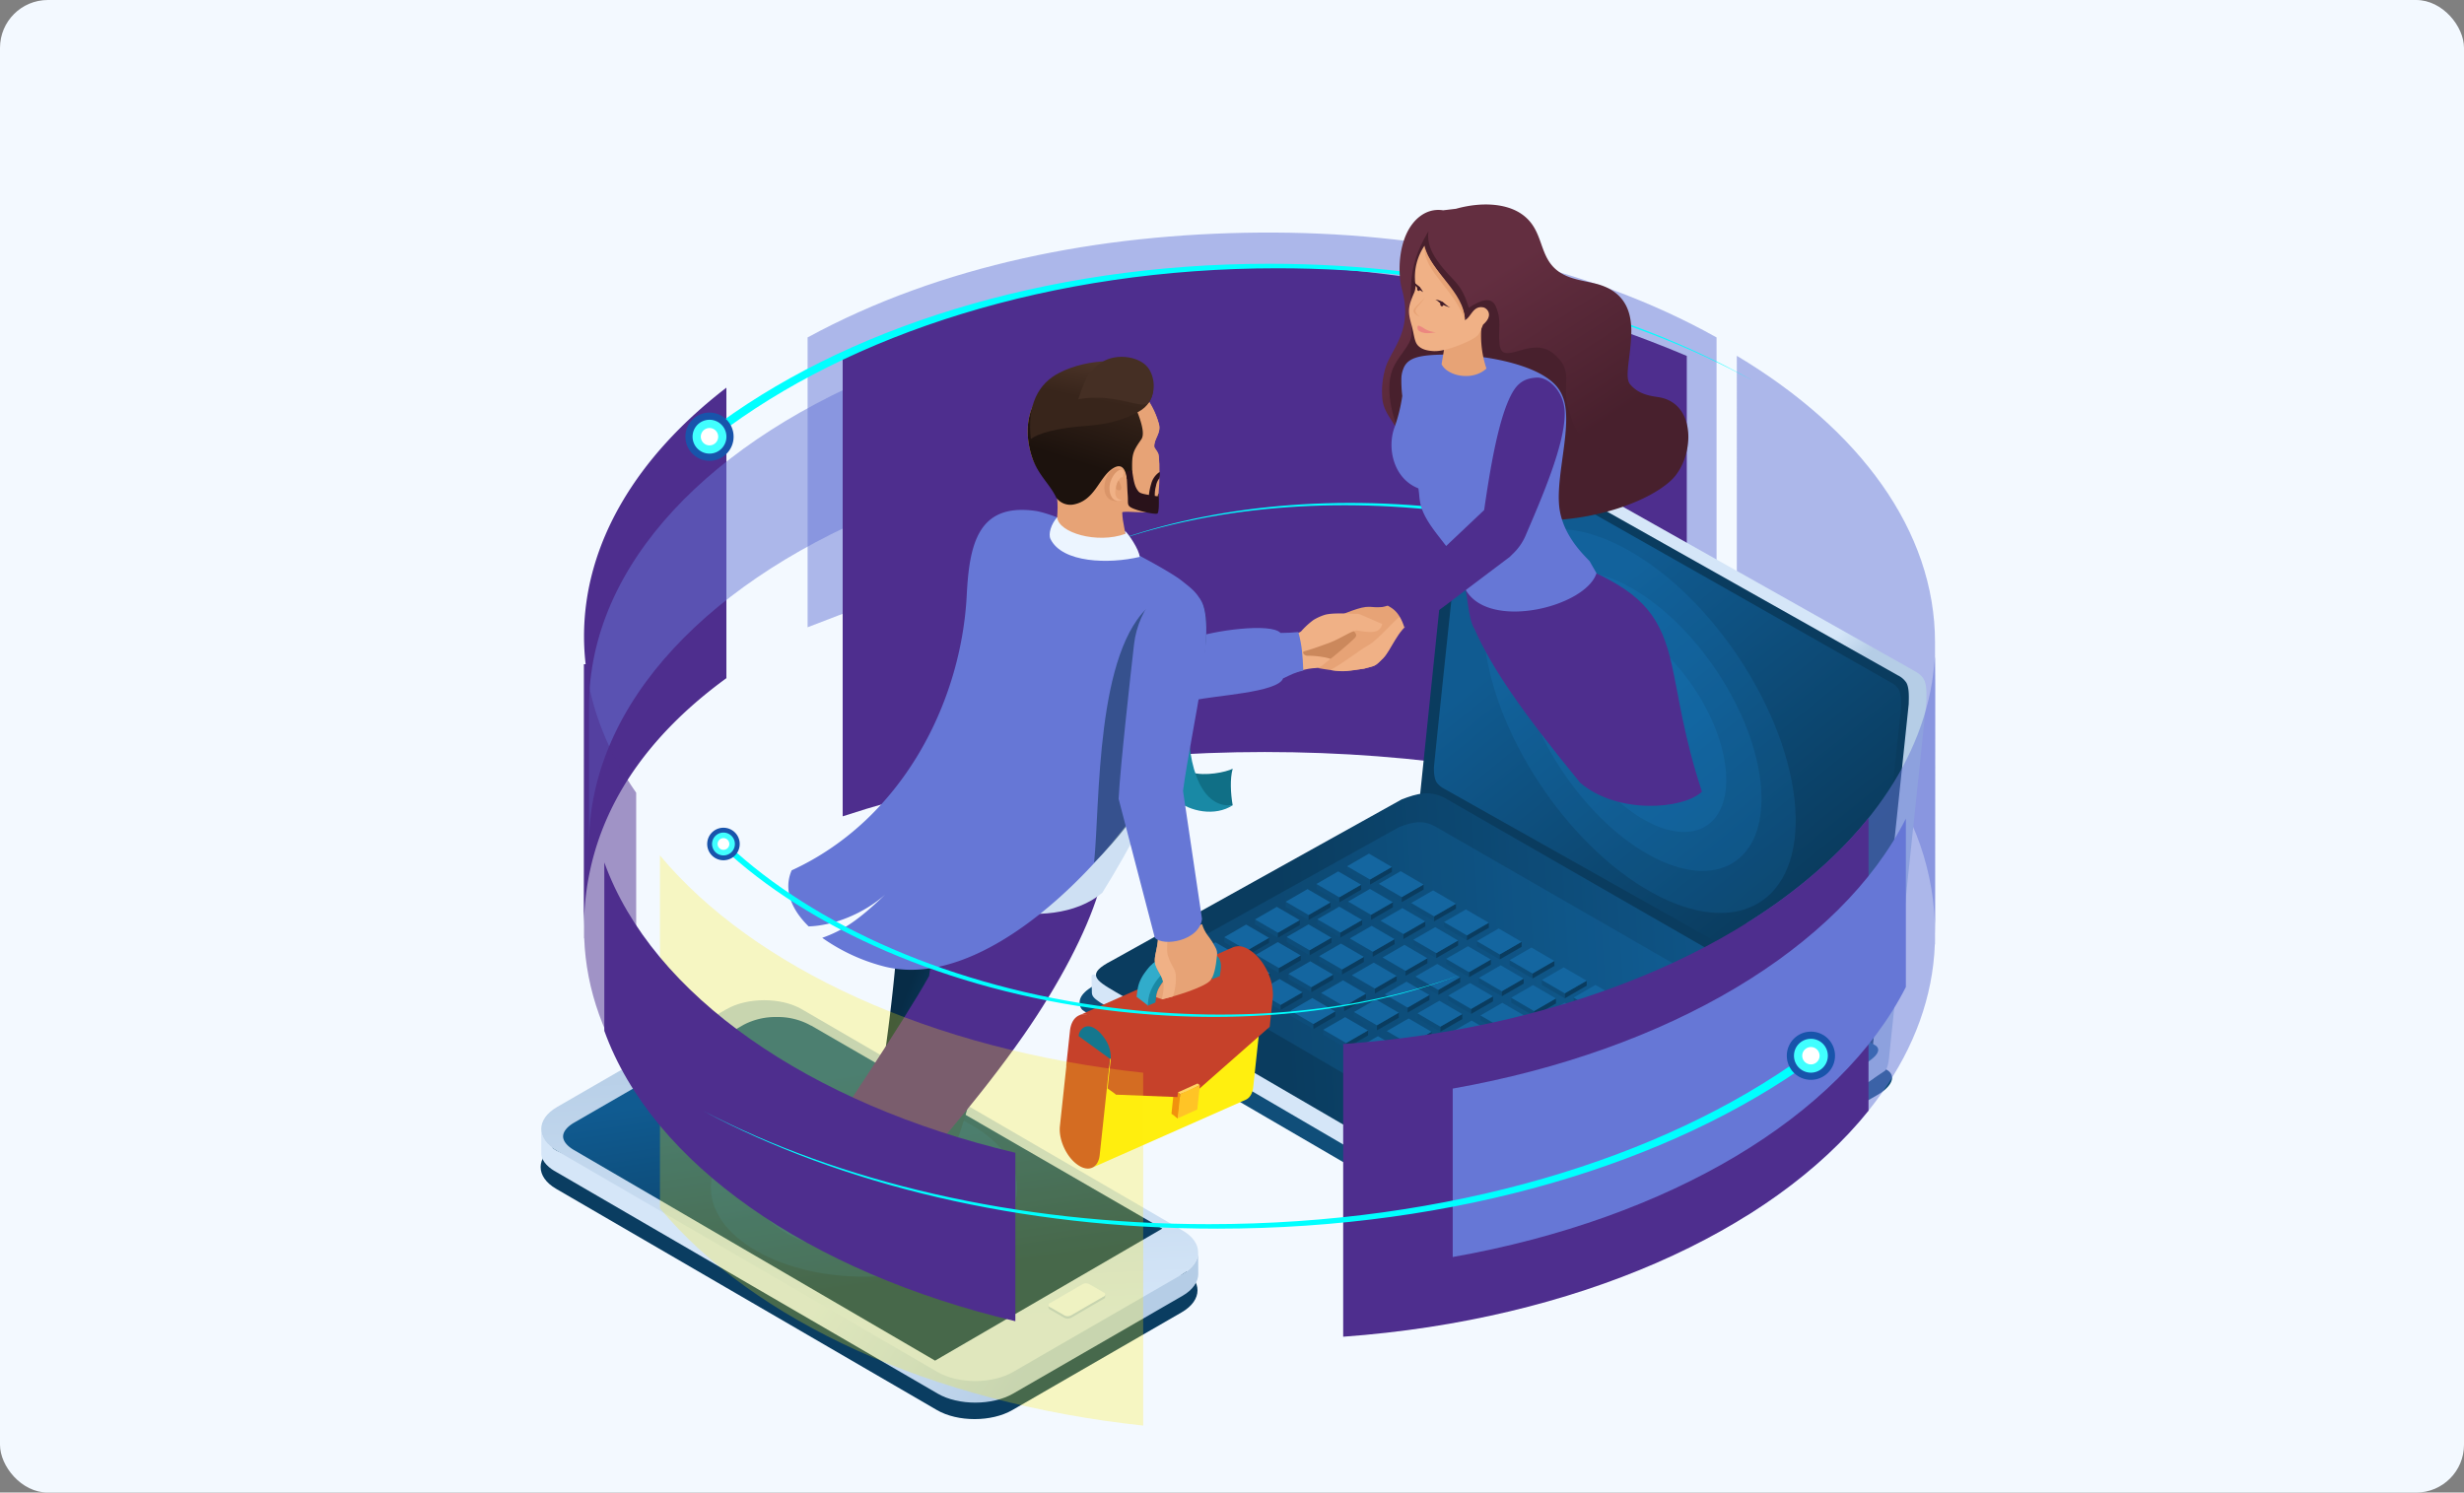 <svg xmlns="http://www.w3.org/2000/svg" xmlns:xlink="http://www.w3.org/1999/xlink" width="1030" height="624" viewBox="0 0 1030 624">
  <rect x="0" y="0" width="1030" height="624" fill="#808080" stroke="none"/>
  <defs>
    <linearGradient id="linear-gradient" x1="0.54" y1="0.541" x2="0.581" y2="0.592" gradientUnits="objectBoundingBox">
      <stop offset="0" stop-color="#d5e6f8"/>
      <stop offset="1" stop-color="#b5cde6"/>
    </linearGradient>
    <linearGradient id="linear-gradient-2" x1="0.338" y1="0.252" x2="0.703" y2="0.816" gradientUnits="objectBoundingBox">
      <stop offset="0" stop-color="#105b91"/>
      <stop offset="1" stop-color="#0a3c5f"/>
    </linearGradient>
    <linearGradient id="linear-gradient-3" x1="0.646" y1="0.658" x2="0.681" y2="0.699" xlink:href="#linear-gradient"/>
    <linearGradient id="linear-gradient-4" x1="0.927" y1="0.484" x2="0.248" y2="0.509" xlink:href="#linear-gradient-2"/>
    <linearGradient id="linear-gradient-5" x1="0.26" y1="0.287" x2="0.566" y2="0.774" gradientUnits="objectBoundingBox">
      <stop offset="0" stop-color="#632e40"/>
      <stop offset="1" stop-color="#48202d"/>
    </linearGradient>
    <linearGradient id="linear-gradient-6" x1="0.446" y1="0.532" x2="0.809" y2="0.628" xlink:href="#linear-gradient"/>
    <linearGradient id="linear-gradient-7" x1="0.53" y1="0.847" x2="0.465" y2="0.091" xlink:href="#linear-gradient"/>
    <linearGradient id="linear-gradient-8" x1="0.421" y1="0.181" x2="0.573" y2="0.762" xlink:href="#linear-gradient-2"/>
    <linearGradient id="linear-gradient-9" x1="0.365" y1="0.472" x2="0.633" y2="0.704" gradientUnits="objectBoundingBox">
      <stop offset="0" stop-color="#072c47"/>
      <stop offset="1" stop-color="#104e7a"/>
    </linearGradient>
    <linearGradient id="linear-gradient-10" x1="0.561" y1="0.175" x2="0.421" y2="0.706" gradientUnits="objectBoundingBox">
      <stop offset="0" stop-color="#38251b"/>
      <stop offset="1" stop-color="#1c120d"/>
    </linearGradient>
    <linearGradient id="linear-gradient-11" x1="0.65" y1="0.059" x2="0.499" y2="0.518" gradientUnits="objectBoundingBox">
      <stop offset="0" stop-color="#4d3529"/>
      <stop offset="1" stop-color="#38251b"/>
    </linearGradient>
  </defs>
  <g id="Grupo_116102" data-name="Grupo 116102" transform="translate(-285 -928)">
    <rect id="Rectángulo_42345" data-name="Rectángulo 42345" width="1030" height="624" rx="20" transform="translate(285 928)" fill="#f3f9ff"/>
    <g id="Grupo_115938" data-name="Grupo 115938" transform="translate(60 -80.288)">
      <g id="Grupo_115511" data-name="Grupo 115511" transform="translate(451 1093.778)">
        <g id="Grupo_115479" data-name="Grupo 115479" transform="translate(18.09 11.731)">
          <g id="Grupo_115474" data-name="Grupo 115474">
            <path id="Trazado_165076" data-name="Trazado 165076" d="M3107.791,243.89c-37.287,28.687-59.514,64.79-59.514,104.017a103.483,103.483,0,0,0,.672,11.6h-.672c0,16.43-.045,133.977-.045,110.767,0-44.672,24.162-79.131,59.559-104.928Z" transform="translate(-3048.232 -179.046)" fill="#4e2e8e" fill-rule="evenodd"/>
            <path id="Trazado_165077" data-name="Trazado 165077" d="M3567.684,191V312.174c-136.94-53.885-243.025-53.885-379.963,0V191c55.688-30.3,121.691-43.276,188.682-43.831C3444.433,146.6,3512.612,160.179,3567.684,191Z" transform="translate(-3094.22 -147.152)" fill="#6677d6" fill-rule="evenodd" opacity="0.5"/>
            <path id="Trazado_165078" data-name="Trazado 165078" d="M3180.393,288.541c-77.605,30.1-128.988,82.534-128.99,142.182V372.885c0-59.648,51.385-112.078,128.99-142.183Z" transform="translate(-3049.277 -174.698)" fill="#6677d6" fill-rule="evenodd" opacity="0.5"/>
            <path id="Trazado_165079" data-name="Trazado 165079" d="M3562.454,205.558V398.031c-52.437-17.144-112.539-26.887-176.428-26.887s-123.993,9.743-176.429,26.887V205.558C3321.35,152.571,3450.036,158.027,3562.454,205.558Z" transform="translate(-3101.433 -153.971)" fill="#4e2e8e" fill-rule="evenodd"/>
            <path id="Trazado_165080" data-name="Trazado 165080" d="M3767.217,224.033c51.174,30.623,82.852,73.007,82.852,119.841,0,39.471.046,145.526.046,122.364,0-53.931-35.214-92.973-82.9-119.865Z" transform="translate(-3285.277 -172.499)" fill="#6677d6" fill-rule="evenodd" opacity="0.5"/>
          </g>
          <g id="Grupo_115476" data-name="Grupo 115476" transform="translate(42.415 13.053)">
            <path id="Trazado_165081" data-name="Trazado 165081" d="M3360.229,166.625c-94.347,0-178.68,27.317-234.588,70.217l1.884,3.238c.521-.4,1.048-.789,1.574-1.183l-.1-.169c55.907-42.9,140.241-70.216,234.586-70.216,76.212,0,145.878,17.831,199.312,47.3C3509.046,185.219,3438.05,166.625,3360.229,166.625Z" transform="translate(-3116.167 -166.625)" fill="aqua" fill-rule="evenodd"/>
            <g id="Grupo_115475" data-name="Grupo 115475" transform="translate(0 62.213)">
              <circle id="Elipse_5963" data-name="Elipse 5963" cx="10.081" cy="10.081" r="10.081" fill="#1854ab"/>
              <path id="Trazado_165082" data-name="Trazado 165082" d="M3123.067,263.92a7.077,7.077,0,1,0,7.076,7.076A7.076,7.076,0,0,0,3123.067,263.92Z" transform="translate(-3112.986 -260.916)" fill="#41ffff" fill-rule="evenodd"/>
              <path id="Trazado_165083" data-name="Trazado 165083" d="M3124.761,269.059a3.632,3.632,0,1,0,3.632,3.632A3.631,3.631,0,0,0,3124.761,269.059Z" transform="translate(-3114.68 -262.61)" fill="#fff" fill-rule="evenodd"/>
            </g>
          </g>
          <g id="Grupo_115478" data-name="Grupo 115478" transform="translate(217.484 113.038)">
            <path id="Trazado_165084" data-name="Trazado 165084" d="M3520.718,318.663c66.972,8.471,124.524,34.334,160.576,68.078l-1.612,2c-.336-.312-.678-.623-1.017-.934l.083-.1c-36.052-33.745-93.6-59.607-160.575-68.078-54.1-6.842-105.062-1.158-145.487,13.774C3413.5,317.751,3465.476,311.675,3520.718,318.663Z" transform="translate(-3372.687 -315.789)" fill="aqua" fill-rule="evenodd"/>
            <g id="Grupo_115477" data-name="Grupo 115477" transform="translate(301.22 65.488)">
              <path id="Trazado_165085" data-name="Trazado 165085" d="M3829.722,413.541a6.8,6.8,0,1,1-7.6,5.9A6.8,6.8,0,0,1,3829.722,413.541Z" transform="translate(-3822.064 -413.487)" fill="#1854ab" fill-rule="evenodd"/>
              <path id="Trazado_165086" data-name="Trazado 165086" d="M3830.466,416.55a4.776,4.776,0,1,1-5.338,4.139A4.776,4.776,0,0,1,3830.466,416.55Z" transform="translate(-3823.061 -414.484)" fill="#41ffff" fill-rule="evenodd"/>
              <path id="Trazado_165087" data-name="Trazado 165087" d="M3831.318,420a2.451,2.451,0,1,1-2.74,2.124A2.452,2.452,0,0,1,3831.318,420Z" transform="translate(-3824.205 -415.628)" fill="#fff" fill-rule="evenodd"/>
            </g>
          </g>
        </g>
        <path id="Trazado_165088" data-name="Trazado 165088" d="M3689.94,627.079l-110.646,62.809c-18.172,8.576-26.02,14.65-46.363,2.8l-172.382-100.4c-1.7-.993-2.606-1.38-3.039-3.15-.653-2.685.479-5.667,7.831-9.453l124.616-69.337c8.126-3.122,13.46-3.972,19.994-.528l185.415,106.566C3699.118,619.36,3696.008,623.773,3689.94,627.079Z" transform="translate(-3132.057 -254.257)" fill="#104e79" fill-rule="evenodd"/>
        <g id="Grupo_115505" data-name="Grupo 115505">
          <g id="Grupo_115483" data-name="Grupo 115483" transform="translate(230.279 92.246)">
            <g id="Grupo_115480" data-name="Grupo 115480" transform="translate(137.129)">
              <path id="Trazado_165089" data-name="Trazado 165089" d="M3597.362,267.977l181.1,102c5.058,2.809,5.266,5.312,5.089,12.981l-15.43,147.091c-.35,4.342-.983,6.517-1.981,7.21L3758.3,542.5l-177-108.226c-3.987-2.392-5.01-4.253-4.849-11.356l12.02-152.889,5.284-2.573A4.451,4.451,0,0,1,3597.362,267.977Z" transform="translate(-3571.697 -267.268)" fill-rule="evenodd" fill="url(#linear-gradient)"/>
              <path id="Trazado_165090" data-name="Trazado 165090" d="M3589.784,272.01,3769.3,373.117a8.9,8.9,0,0,1,3.537,3.04c1.3,2.233,1.052,6.464,1,8.971l-15.177,144.692c-.186,1.766-.905,7.166-1.825,7.667-.773.42-3.161-.7-3.785-1.085l-.027-.015L3573.712,435.41a9.8,9.8,0,0,1-3.006-2.481c-1.445-2.022-1.371-5.563-1.323-7.928l15.442-149.47C3585.319,271.068,3585.963,269.979,3589.784,272.01Z" transform="translate(-3569.364 -268.508)" fill="#0a3c5f" fill-rule="evenodd"/>
              <path id="Trazado_165091" data-name="Trazado 165091" d="M3702.605,341.064l-18.74-10.627q-44.234-25.084-88.758-50.325c-2.33-.838-2.83.467-3.227,4.059l-1.285,12.57c-3.785,37.3-8.493,80.367-12.28,117.671-.021,2.173.089,4.918,1.28,6.584a9.369,9.369,0,0,0,2.873,2.37l172.2,96.9.025.015c.6.367,2.878,1.439,3.617,1.036.879-.479,1.567-5.637,1.744-7.325l13.478-123.59c.048-2.394.282-6.436-.956-8.572a8.518,8.518,0,0,0-3.381-2.9Z" transform="translate(-3572.314 -271.422)" fill-rule="evenodd" fill="url(#linear-gradient-2)"/>
            </g>
            <g id="Grupo_115482" data-name="Grupo 115482" transform="translate(0 153.929)">
              <path id="Trazado_165092" data-name="Trazado 165092" d="M3688.351,620.761,3580.608,681.92c-18.31,10.341-26.359,13.473-45.685,2.244L3368.575,586.97c-2.22-1.517-3.6-2.447-3.64-4.262l-.148-6.873c.674-1.9,3.032,1.27,7.786-1.178L3493.8,507.2c7.906-3.037,13.094-3.863,19.45-.513L3693.43,607.45l3.363-1.368c-.267,6.4.975,6.294-3.5,11.047A19.94,19.94,0,0,1,3688.351,620.761Z" transform="translate(-3364.787 -499.419)" fill-rule="evenodd" fill="url(#linear-gradient-3)"/>
              <path id="Trazado_165093" data-name="Trazado 165093" d="M3693.661,602.466,3513.418,498.874c-6.387-3.357-11.607-1.906-18.045.562L3374.2,566.859c-10.7,5.507-7.167,8.007,1.4,12.993l157.877,91.99c18.753,9.573,22.408,13.065,51.3-2.723l103.751-58.895C3690.448,609.175,3696.906,605.186,3693.661,602.466Z" transform="translate(-3365.699 -496.908)" fill-rule="evenodd" fill="url(#linear-gradient-4)"/>
              <path id="Trazado_165094" data-name="Trazado 165094" d="M3681.439,617.566l-88.651,50.324c-14.183,6.732-24.19.195-28.633-2.218l-142.36-82.966c-7.342-4.55-15.273-8.7-5.178-14.419l92.287-51.349c6.02-2.313,9.969-2.941,14.806-.391l161.748,93.1C3688.237,611.851,3685.933,615.118,3681.439,617.566Z" transform="translate(-3380.3 -502.839)" fill="#2190df" fill-rule="evenodd" opacity="0.15"/>
              <g id="Grupo_115481" data-name="Grupo 115481" transform="translate(42.656 25.213)">
                <path id="Trazado_165095" data-name="Trazado 165095" d="M3600.842,605.3l.009,2.093,9.576,5.57-.008-2.1-9.578-5.56Zm-81.436-47.545.009,2.093,9.577,5.57-.008-2.1-9.578-5.559Zm-90.982,21.7v2.094l9.578,5.57-.008-2.1-9.57-5.56Zm12.839-7.415v2.093l9.578,5.572-.009-2.1-9.569-5.562Zm12.84-7.414v2.1l9.576,5.562-.009-2.094-9.568-5.569Zm12.83-7.408v2.1l9.578,5.569v-2.1l-9.578-5.561Zm12.839-7.414v2.1l9.578,5.562-.01-2.094-9.568-5.57ZM3492.6,542.4l.008,2.1,9.569,5.56v-2.1l-9.576-5.56Zm-50.92,44.4v2.093l9.578,5.57-.008-2.1-9.57-5.56Zm12.839-7.416v2.093l9.579,5.571-.01-2.1-9.569-5.562Zm12.84-7.413v2.1l9.577,5.561-.009-2.094-9.568-5.569Zm12.829-7.408v2.095l9.579,5.57v-2.1l-9.579-5.562Zm12.84-7.414v2.1l9.578,5.562-.01-2.095-9.568-5.57Zm12.831-7.406.009,2.1,9.568,5.56v-2.1l-9.577-5.56Zm-9.5,68.984v2.093l9.578,5.57-.008-2.1-9.57-5.56ZM3509.2,611.3V613.4l9.578,5.571-.009-2.1L3509.2,611.3Zm12.839-7.414v2.1l9.576,5.562-.008-2.093-9.568-5.57Zm12.829-7.408v2.1l9.579,5.57v-2.1l-9.579-5.562Zm12.84-7.414v2.1l9.578,5.562-.009-2.095-9.569-5.57Zm12.831-7.406.008,2.1,9.569,5.56v-2.1l-9.577-5.56Zm-77.892,29.085.008,2.1,9.569,5.561v-2.1l-9.576-5.562Zm12.839-7.414v2.1l9.578,5.559V608.9l-9.578-5.569Zm12.839-7.408v2.095l9.577,5.57-.008-2.1-9.57-5.563Zm12.831-7.414.008,2.1,9.568,5.561v-2.095l-9.576-5.57ZM3534,581.1,3534,583.2l9.569,5.572v-2.1L3534,581.1Zm12.831-7.414.008,2.1,9.579,5.561-.008-2.093-9.579-5.57Zm-77.892,29.084.01,2.1,9.576,5.57-.008-2.1-9.578-5.57Zm12.839-7.406.008,2.094,9.578,5.569-.008-2.093-9.579-5.57Zm12.84-7.416.008,2.1,9.578,5.561-.008-2.093-9.578-5.572Zm12.83-7.406.008,2.095,9.578,5.57v-2.094l-9.586-5.571Zm12.839-7.414.008,2.1,9.578,5.56-.007-2.093-9.578-5.57Zm12.83-7.408.01,2.095,9.577,5.57v-2.093l-9.586-5.571Zm-77.883,29.086v2.1l9.579,5.561v-2.1l-9.579-5.569Zm12.84-7.407v2.093l9.578,5.572-.01-2.1-9.568-5.562Zm12.839-7.414v2.093l9.577,5.57-.008-2.1-9.569-5.56Zm12.83-7.408.008,2.095,9.57,5.57v-2.1l-9.578-5.562Zm12.84-7.414.008,2.094,9.569,5.57v-2.1l-9.577-5.561ZM3509.86,627v2.093l9.577,5.57-.008-2.1-9.57-5.56Zm12.839-7.416v2.093l9.579,5.572-.01-2.1-9.569-5.561Zm12.84-7.415v2.1l9.577,5.562-.009-2.094-9.568-5.57Zm12.829-7.408v2.1l9.578,5.569v-2.1l-9.578-5.562Zm12.84-7.414v2.1l9.579,5.561-.01-2.095-9.569-5.57Zm12.831-7.406.009,2.1,9.568,5.56v-2.1l-9.577-5.56Zm-50.918,44.4v2.094L3532.7,642l-.007-2.1-9.569-5.56Zm12.839-7.415v2.093l9.577,5.571-.009-2.1-9.568-5.561Zm12.839-7.415v2.1l9.577,5.562-.008-2.094-9.569-5.57Zm12.83-7.408V614.2l9.578,5.57v-2.1l-9.578-5.562Zm12.839-7.414v2.1l9.578,5.562-.009-2.095-9.569-5.57Zm12.832-7.406.007,2.1,9.569,5.56v-2.1l-9.576-5.559Zm-9.5,68.984v2.093l9.577,5.57-.009-2.1-9.569-5.559Zm12.839-7.416v2.093l9.577,5.571-.009-2.1-9.568-5.562Zm12.839-7.414v2.1l9.577,5.562-.008-2.093-9.569-5.57Zm12.829-7.408v2.1l9.579,5.57v-2.1l-9.579-5.561Zm12.84-7.414v2.1l9.578,5.562-.01-2.095-9.568-5.57Zm12.831-7.406.008,2.1,9.569,5.56v-2.1l-9.577-5.56Zm-77.892,29.084.008,2.1,9.569,5.561v-2.1l-9.577-5.562Zm12.84-7.414v2.1l9.575,5.56v-2.093l-9.575-5.57Zm12.837-7.408v2.095l9.579,5.57-.008-2.1-9.571-5.563Zm12.832-7.414.008,2.1,9.568,5.562v-2.095l-9.576-5.57Zm12.837-7.406.01,2.093,9.569,5.572v-2.1l-9.578-5.562Zm12.831-7.414.008,2.1,9.579,5.561-.009-2.093-9.578-5.569Zm-77.892,29.084.01,2.1,9.576,5.57-.008-2.1-9.578-5.57Zm12.839-7.406.009,2.093,9.578,5.569-.008-2.093-9.579-5.57Zm12.84-7.416.008,2.1,9.578,5.562-.008-2.093-9.578-5.571Zm12.83-7.406.008,2.095,9.578,5.57V633.66l-9.586-5.571Zm12.839-7.414.009,2.1,9.579,5.559-.009-2.093-9.578-5.57Zm12.83-7.408.01,2.095,9.576,5.57v-2.093l-9.586-5.571Zm-77.883,29.086v2.1l9.578,5.561v-2.1l-9.578-5.569Zm12.839-7.407v2.093l9.578,5.571-.01-2.1-9.568-5.562Zm12.839-7.414v2.093l9.577,5.57-.008-2.1-9.569-5.56Zm12.83-7.408.008,2.1,9.57,5.57v-2.1l-9.578-5.562Zm12.84-7.414.008,2.094,9.568,5.57v-2.1Z" transform="translate(-3428.424 -537.118)" fill="#0d4d7a" fill-rule="evenodd"/>
                <path id="Trazado_165096" data-name="Trazado 165096" d="M3615.127,611.008l.008,2.1,9.132-5.277-.01-2.093-9.13,5.268Zm-81.436-47.546.008,2.1,9.132-5.277-.01-2.093-9.131,5.268Zm-90.99,21.7.008,2.1,9.132-5.278v-2.093l-9.14,5.267Zm12.838-7.414.009,2.1,9.131-5.279v-2.094l-9.14,5.27Zm12.839-7.407.008,2.094,9.132-5.27-.007-2.093-9.133,5.269Zm12.84-7.416v2.1l9.14-5.277-.011-2.095-9.13,5.269Zm12.83-7.405.009,2.094,9.131-5.271-.007-2.093-9.133,5.27Zm12.839-7.416v2.1l9.141-5.277-.01-2.093-9.131,5.268Zm-50.926,44.4.008,2.1,9.133-5.278v-2.093l-9.141,5.268Zm12.838-7.414.009,2.1,9.131-5.279v-2.093l-9.14,5.269Zm12.839-7.406.008,2.094,9.133-5.27-.009-2.093-9.132,5.269Zm12.84-7.416v2.1l9.14-5.278-.009-2.095-9.131,5.269Zm12.83-7.406.01,2.095,9.131-5.271-.008-2.093-9.133,5.269Zm12.839-7.416v2.1l9.14-5.277-.01-2.094-9.131,5.268Zm-9.505,68.984.008,2.1,9.133-5.278v-2.093l-9.14,5.267Zm12.837-7.414.009,2.1,9.131-5.279v-2.093l-9.14,5.269Zm12.839-7.406.008,2.093,9.133-5.27-.008-2.093-9.133,5.269Zm12.84-7.416v2.1l9.139-5.277-.009-2.1-9.13,5.269Zm12.83-7.406.01,2.095,9.131-5.271-.008-2.093-9.132,5.27Zm12.84-7.416v2.1l9.139-5.277-.009-2.093-9.13,5.268Zm-77.893,29.086v2.1l9.14-5.277-.009-2.1-9.131,5.27Zm12.84-7.406v2.093l9.14-5.268-.008-2.1-9.132,5.278Zm12.832-7.414.008,2.1,9.13-5.27-.008-2.1-9.13,5.271Zm12.837-7.408v2.095l9.139-5.269-.007-2.1-9.132,5.278Zm12.839-7.414v2.1l9.132-5.269-.008-2.1-9.124,5.27Zm12.832-7.406.008,2.093,9.13-5.269-.008-2.1-9.13,5.279Zm-77.893,29.084.008,2.1,9.132-5.279v-2.093l-9.14,5.269Zm12.839-7.406.008,2.093,9.133-5.269v-2.1l-9.141,5.277Zm12.84-7.414.008,2.093,9.131-5.269-.009-2.094-9.13,5.271Zm12.837-7.407v2.093l9.14-5.269-.008-2.1-9.132,5.279Zm12.832-7.416.007,2.093,9.133-5.269-.009-2.093-9.131,5.269Zm12.838-7.406v2.093l9.141-5.27-.009-2.1-9.132,5.279Zm-77.891,29.084v2.1l9.139-5.269-.009-2.1-9.13,5.277Zm12.829-7.414.01,2.1,9.131-5.279v-2.093l-9.141,5.269Zm12.84-7.416.008,2.1,9.132-5.269-.008-2.1-9.132,5.27Zm12.839-7.406v2.1l9.14-5.278-.01-2.095-9.131,5.269Zm12.838-7.414v2.1l9.132-5.27-.008-2.1-9.125,5.27Zm3.277,61.834.008,2.1,9.132-5.278v-2.093l-9.14,5.267Zm12.838-7.414.01,2.1,9.131-5.279v-2.093l-9.14,5.269Zm12.838-7.406.009,2.094,9.132-5.27-.008-2.093-9.134,5.269Zm12.84-7.416v2.1l9.14-5.277-.01-2.095-9.131,5.269Zm12.83-7.406.01,2.095,9.131-5.271-.008-2.093-9.132,5.269Zm12.839-7.416v2.1l9.14-5.277-.009-2.093-9.131,5.268Zm-50.925,44.4.007,2.1,9.133-5.278v-2.093l-9.14,5.268Zm12.838-7.414.008,2.1,9.132-5.279v-2.093l-9.14,5.269Zm12.839-7.406.008,2.094,9.132-5.27-.007-2.093-9.132,5.269Zm12.839-7.416v2.1l9.14-5.278-.009-2.1-9.131,5.27Zm12.83-7.406.009,2.095,9.131-5.271-.008-2.093-9.132,5.269Zm12.839-7.416v2.1l9.14-5.277-.01-2.094-9.13,5.268Zm-9.506,68.984.008,2.1,9.132-5.278V666.7l-9.14,5.267Zm12.838-7.414.009,2.1,9.131-5.278v-2.094l-9.14,5.27Zm12.84-7.406.008,2.093,9.132-5.27-.008-2.093-9.132,5.27Zm12.839-7.416v2.1l9.141-5.278-.011-2.095-9.13,5.269Zm12.83-7.405.009,2.095,9.132-5.271-.009-2.093-9.132,5.27Zm12.839-7.416v2.1l9.14-5.277-.009-2.093-9.131,5.268ZM3578.368,664v2.1l9.14-5.277-.008-2.095L3578.368,664Zm12.839-7.406v2.093l9.14-5.268-.007-2.1-9.133,5.278Zm12.832-7.414.008,2.1,9.13-5.27-.008-2.1-9.13,5.271Zm12.838-7.408v2.095l9.14-5.27-.008-2.1-9.132,5.278Zm12.839-7.414v2.1l9.132-5.27-.01-2.1-9.123,5.27Zm12.831-7.406.008,2.093,9.131-5.269-.009-2.1-9.13,5.279Zm-77.893,29.084.008,2.1,9.132-5.279v-2.093l-9.14,5.269Zm12.84-7.406.008,2.093,9.132-5.269v-2.1l-9.14,5.277Zm12.839-7.414.008,2.093,9.131-5.269-.008-2.094-9.131,5.27Zm12.838-7.406V635.9l9.14-5.269-.008-2.1-9.132,5.279ZM3616,626.389l.009,2.093,9.132-5.27-.01-2.093L3616,626.389Zm12.838-7.406v2.093l9.142-5.27-.01-2.1-9.132,5.279Zm-77.891,29.084v2.1l9.14-5.269-.009-2.1-9.131,5.277Zm12.83-7.414.01,2.1,9.131-5.279v-2.093l-9.141,5.269Zm12.839-7.416.008,2.1,9.133-5.269-.008-2.1-9.132,5.27Zm12.839-7.406v2.1l9.142-5.278-.01-2.1-9.131,5.27Zm12.838-7.414v2.1l9.133-5.271-.008-2.1Z" transform="translate(-3433.131 -537.262)" fill="#0a3c5f" fill-rule="evenodd"/>
                <path id="Trazado_165097" data-name="Trazado 165097" d="M3519.406,555.163l9.578,5.56,9.131-5.268-9.577-5.572-9.132,5.28Zm81.436,47.545,9.578,5.56L3619.55,603l-9.576-5.572-9.132,5.279Zm-90.982,21.7,9.57,5.56,9.14-5.267-9.578-5.572-9.132,5.279Zm12.839-7.416,9.131-5.277,9.579,5.569-9.141,5.269-9.569-5.561Zm12.84-7.415,9.568,5.57,9.133-5.269-9.578-5.571-9.123,5.271Zm12.829-7.408,9.133-5.277,9.576,5.57-9.131,5.269-9.578-5.562Zm12.84-7.414,9.569,5.57,9.132-5.269-9.578-5.57-9.123,5.269Zm12.831-7.406,9.131-5.279,9.576,5.571-9.131,5.268-9.577-5.56Zm-50.918,44.4,9.132-5.279,9.578,5.571-9.14,5.268-9.569-5.56Zm12.839-7.415,9.568,5.561,9.14-5.269-9.579-5.569-9.13,5.278Zm12.839-7.415,9.123-5.271,9.578,5.572-9.132,5.269-9.569-5.569Zm12.83-7.408,9.578,5.561,9.131-5.27-9.577-5.569-9.132,5.277Zm12.839-7.414,9.123-5.269,9.578,5.57-9.132,5.269-9.569-5.57Zm12.832-7.406,9.131-5.279,9.576,5.571-9.131,5.268-9.576-5.56Zm-9.5,68.984,9.569,5.56,9.14-5.267-9.578-5.572-9.131,5.279Zm12.839-7.416,9.13-5.277,9.578,5.569-9.14,5.27-9.568-5.562Zm12.839-7.414,9.569,5.57,9.132-5.27-9.578-5.571-9.123,5.271Zm12.829-7.408,9.133-5.277,9.576,5.57-9.13,5.269-9.579-5.562Zm12.84-7.414,9.568,5.57,9.132-5.27-9.577-5.57-9.123,5.269Zm12.831-7.406,9.131-5.279,9.577,5.571-9.131,5.268-9.577-5.56Zm-77.892,29.085,9.131-5.269,9.578,5.562-9.132,5.269-9.577-5.561Zm12.84-7.414,9.575,5.57,9.133-5.278-9.578-5.561-9.13,5.27Zm12.837-7.408,9.124-5.268,9.578,5.559-9.13,5.271-9.571-5.563Zm12.832-7.414,9.576,5.57,9.132-5.278-9.577-5.562-9.131,5.27Zm12.837-7.406,9.132-5.27,9.569,5.562-9.123,5.27-9.578-5.562Zm12.831-7.414,9.578,5.57,9.131-5.279-9.578-5.56-9.13,5.269Zm-77.892,29.084,9.578,5.57,9.14-5.269-9.586-5.57-9.132,5.269Zm12.839-7.406,9.133-5.279,9.586,5.572-9.14,5.277-9.579-5.57Zm12.84-7.416,9.578,5.571,9.131-5.27-9.578-5.57-9.131,5.269Zm12.83-7.406,9.132-5.277,9.586,5.57-9.132,5.279-9.586-5.571Zm12.839-7.414,9.578,5.57,9.131-5.269-9.578-5.57-9.132,5.27Zm12.83-7.408,9.141-5.277,9.578,5.569-9.133,5.279-9.586-5.571Zm-77.883,29.086,9.578,5.569,9.13-5.277-9.576-5.562-9.133,5.27Zm12.839-7.407,9.131-5.277,9.578,5.57-9.14,5.269-9.568-5.562Zm12.839-7.414,9.569,5.56,9.132-5.27-9.578-5.561-9.123,5.271Zm12.83-7.408,9.131-5.277,9.578,5.569-9.131,5.27-9.578-5.562Zm12.84-7.414,9.13-5.269,9.57,5.562-9.125,5.269-9.576-5.562Zm-159.588-33.256,9.57,5.56,9.14-5.267-9.578-5.571-9.132,5.279Zm12.839-7.415,9.131-5.277,9.578,5.569-9.14,5.27-9.569-5.562Zm12.84-7.414,9.568,5.569,9.133-5.269-9.579-5.571-9.122,5.271Zm12.83-7.408,9.132-5.277,9.576,5.57-9.13,5.269-9.578-5.562Zm12.839-7.414,9.568,5.57,9.133-5.27-9.579-5.57-9.122,5.269ZM3492.6,539.8l9.131-5.279,9.576,5.571-9.131,5.268-9.576-5.56Zm-50.92,44.4,9.132-5.279,9.578,5.571-9.14,5.268-9.57-5.559Zm12.839-7.416,9.569,5.561,9.14-5.269-9.578-5.57-9.131,5.277Zm12.84-7.414,9.123-5.272,9.578,5.572-9.132,5.269-9.568-5.569Zm12.829-7.408,9.579,5.562,9.131-5.269-9.576-5.57-9.133,5.277Zm12.84-7.414,9.123-5.269,9.578,5.57-9.132,5.269-9.568-5.57Zm12.831-7.406,9.131-5.279,9.577,5.571-9.131,5.268-9.577-5.559Zm-9.5,68.984,9.132-5.279,9.578,5.572-9.14,5.267-9.57-5.56Zm12.839-7.416,9.569,5.562,9.14-5.269-9.578-5.57-9.131,5.277Zm12.839-7.414,9.122-5.271,9.578,5.572-9.132,5.269-9.568-5.57Zm12.829-7.408,9.579,5.562,9.13-5.269-9.576-5.57-9.132,5.277Zm12.84-7.414,9.122-5.269,9.579,5.57-9.132,5.27-9.569-5.57Zm12.831-7.406,9.577,5.56,9.131-5.268-9.577-5.571-9.131,5.279Zm-77.892,29.085,9.576,5.562,9.132-5.27-9.578-5.561-9.13,5.269Zm12.839-7.414,9.131-5.27,9.579,5.561-9.132,5.278-9.578-5.57Zm12.839-7.408,9.57,5.563,9.13-5.271-9.577-5.56-9.122,5.268Zm12.831-7.414,9.13-5.27,9.579,5.562-9.133,5.278-9.576-5.57ZM3534,578.506l9.578,5.561,9.123-5.27-9.569-5.562-9.132,5.27Zm12.831-7.414,9.131-5.269,9.579,5.56-9.13,5.279-9.579-5.569Zm-77.892,29.084,9.133-5.269,9.586,5.57-9.14,5.269-9.578-5.57Zm12.839-7.406,9.579,5.57,9.14-5.277-9.587-5.572-9.132,5.279Zm12.84-7.416,9.13-5.269,9.578,5.57-9.13,5.271-9.578-5.572Zm12.83-7.406,9.586,5.571,9.132-5.279-9.586-5.57-9.132,5.277Zm12.839-7.414,9.131-5.27,9.578,5.57-9.13,5.269-9.578-5.57Zm12.83-7.408,9.14-5.278,9.578,5.57L3542.7,568.7l-9.586-5.571Zm-77.883,29.086,9.579,5.569,9.13-5.278-9.576-5.562-9.133,5.27Zm12.84-7.407,9.13-5.277,9.579,5.57-9.141,5.269-9.568-5.562Zm12.839-7.414,9.569,5.56,9.132-5.27-9.578-5.561-9.123,5.271Zm12.83-7.408,9.131-5.277,9.578,5.57-9.131,5.269-9.578-5.561Zm12.84-7.414,9.13-5.269,9.571,5.561-9.124,5.27Z" transform="translate(-3428.424 -534.522)" fill="#1466a0" fill-rule="evenodd"/>
              </g>
            </g>
          </g>
          <g id="Grupo_115484" data-name="Grupo 115484" transform="translate(394.083 135.731)">
            <path id="Trazado_165098" data-name="Trazado 165098" d="M3679.584,484.045c-35.944-19.895-67.372-68.09-70.218-107.686-2.844-39.572,23.971-55.556,59.917-35.662,35.922,19.883,67.373,68.114,70.215,107.686C3742.345,487.979,3715.508,503.927,3679.584,484.045Z" transform="translate(-3609.158 -332.141)" fill="#2190df" fill-rule="evenodd" opacity="0.15"/>
            <path id="Trazado_165099" data-name="Trazado 165099" d="M3685.486,476.991c-28.073-15.538-52.618-53.179-54.841-84.1-2.222-30.907,18.722-43.39,46.8-27.853,28.055,15.529,52.62,53.2,54.839,84.1C3734.5,480.063,3713.544,492.519,3685.486,476.991Z" transform="translate(-3616.189 -340.783)" fill="#2190df" fill-rule="evenodd" opacity="0.15"/>
            <path id="Trazado_165100" data-name="Trazado 165100" d="M3690.749,471.855c-20.2-11.181-37.866-38.27-39.465-60.525s13.473-31.225,33.676-20.043,37.867,38.283,39.464,60.525S3710.94,483.029,3690.749,471.855Z" transform="translate(-3623.009 -350.056)" fill="#2190df" fill-rule="evenodd" opacity="0.15"/>
          </g>
          <path id="Trazado_165101" data-name="Trazado 165101" d="M3645.264,446.968c-24.338-29.713-36.8-47.659-44.2-64.319-2.972-4.787-2.625-15.392-5.12-22.178,24.237-3.628,33.025,4.968,54.906-1.633,20.836,9.738,28.328,19.017,32.762,39.028,2.965,13.381,5.059,30.184,12.556,52.834C3688.413,458.085,3660.9,460.337,3645.264,446.968Z" transform="translate(-3210.72 -205.212)" fill="#4e2e8e" fill-rule="evenodd"/>
          <g id="Grupo_115485" data-name="Grupo 115485" transform="translate(351.746)">
            <path id="Trazado_165102" data-name="Trazado 165102" d="M3571.488,132.076c-7.075-1.094-12.67,3.772-15.5,10.274-3.313,7.6-3.153,17.443-1.734,22.609,4.612,16.788-3.514,24.1-6.5,31.922a34.087,34.087,0,0,0-1.725,12.937c.2,6.013,3.666,9.108,6.569,14.491a47.46,47.46,0,0,0,4.232,14.883c7.961,15.924,34.744,23.613,60.453,22.436,20.574-.941,40.46-8.223,49.464-16.591,9.882-9.183,11.158-32.5-5.438-34.871-3.866-.553-8.368-1.394-11.668-5.394-2.27-2.75-.076-10,.468-19.653.529-9.348-1.6-19.183-15.191-22.462-5.206-1.256-10.278-1.774-14.621-4.625-9.489-6.228-6.017-17.8-16.309-24.61-6.214-4.112-16.215-5.005-27.136-1.973C3575.082,131.653,3573.295,131.877,3571.488,132.076Z" transform="translate(-3545.998 -129.65)" fill-rule="evenodd" fill="url(#linear-gradient-5)"/>
            <path id="Trazado_165103" data-name="Trazado 165103" d="M3566.838,146.395c-.59,4.564,1.082,8.537,3.793,12.363,6.325,8.927,9.649,8.229,13.109,19.6,5.692-3.8,9.6-4.377,11.239-.647,2.637,6,.974,9.543,1.589,15.749,1,10.085,13.052-3.738,22.5,3.99,9.292,7.6,2.917,12.932,6.5,23.688,1.344,4.026,2.387,9.319,6.145,11.1,11.689,5.535,16.165,19.465-4.644,26.381-12.889,4.284-31.609,3.211-47.25-2.12-20.649-7.039-33.385-37.5-28.116-51.974,2.182-5.988,8.071-10.462,8.1-15.14C3559.915,173.306,3556.811,162.994,3566.838,146.395Z" transform="translate(-3547.49 -135.171)" fill="#48202d" fill-rule="evenodd"/>
          </g>
          <path id="Trazado_165104" data-name="Trazado 165104" d="M3634.874,309.983l2.683,4.681c-4.517,14.021-44.54,24.038-54.523,7.194l-2.773-7.347c-.495-8.833-14.142-18.218-16.37-29.165-.466-2.291-.379-3.832-.8-6.163-10.236-3.994-13.1-16.406-10.1-25.14a67.12,67.12,0,0,0,3.373-13.477,54.773,54.773,0,0,1-.378-7.08,11.485,11.485,0,0,1,.769-4.136c1.464-4.127,5.265-5.624,13.77-6,16.851-.747,35.446,2.965,44.875,8.707,3.771,2.3,6.708,4.949,8.276,9.421,3.893,11.1-2.913,31.192-1.751,44.74C3623.118,300.143,3634.943,309.259,3634.874,309.983Z" transform="translate(-3196.187 -160.511)" fill="#6677d6" fill-rule="evenodd"/>
          <g id="Grupo_115489" data-name="Grupo 115489" transform="translate(362.974 17.263)">
            <path id="Trazado_165105" data-name="Trazado 165105" d="M3600.219,200.721a42.763,42.763,0,0,0,1.628,20.944c-5.877,5.441-16.329,3.129-18.758-1.8.514-3.19,1.111-6.119,1.456-9.393Z" transform="translate(-3569.456 -170.345)" fill="#e7a376" fill-rule="evenodd"/>
            <g id="Grupo_115488" data-name="Grupo 115488">
              <g id="Grupo_115487" data-name="Grupo 115487">
                <path id="Trazado_165106" data-name="Trazado 165106" d="M3569.235,155.4a23.282,23.282,0,0,0-3.814,15.947,6.852,6.852,0,0,1-.548,3.809c-2.74,6.185-2.494,8.1-1.137,13.059,1.32,4.82,1.231,7.339,2.875,8.993,1.688,1.7,4.213,2.091,6.354,2.226,4.386.276,11.917-2.617,16.295-5.011,3.245-1.774,3.12-2.988,4.491-6.064,4.581-3.984,1.613-6.893.078-7.19-4.4-.855-5.114,4.216-7.722,5.338C3586.539,177.6,3569.56,162.56,3569.235,155.4Z" transform="translate(-3562.75 -155.405)" fill="#f0b186" fill-rule="evenodd"/>
                <path id="Trazado_165107" data-name="Trazado 165107" d="M3572.4,155.4c2.464,10.941,16.754,19.223,16.872,31.107C3585.369,174.161,3571.508,165.708,3572.4,155.4Z" transform="translate(-3565.919 -155.405)" fill="#e7a376" fill-rule="evenodd"/>
                <g id="Grupo_115486" data-name="Grupo 115486" transform="translate(1.026 13.791)">
                  <path id="Trazado_165108" data-name="Trazado 165108" d="M3569.156,181.563a9.525,9.525,0,0,0-1.551-2.262c-.956-.929-2.094-1.43-3.324-3.321a9.086,9.086,0,0,0,2.56,3.823A11.339,11.339,0,0,0,3569.156,181.563Z" transform="translate(-3564.281 -175.979)" fill="#401c28" fill-rule="evenodd"/>
                  <path id="Trazado_165109" data-name="Trazado 165109" d="M3579.143,188.992a6.957,6.957,0,0,1,3.138,1.022c.924.6,1.787,1.7,3.221,2.275a13.744,13.744,0,0,1-3.808-1.556C3580.758,190.265,3580.168,189.371,3579.143,188.992Z" transform="translate(-3569.18 -180.269)" fill="#401c28" fill-rule="evenodd"/>
                  <path id="Trazado_165110" data-name="Trazado 165110" d="M3568.708,205.262a8.453,8.453,0,0,1,2.09,1.1,10.6,10.6,0,0,0,4.971,1.619c-3.169.569-5.505.646-7.37-.789C3568.132,206.988,3567.657,204.947,3568.708,205.262Z" transform="translate(-3565.526 -185.623)" fill="#ec8780" fill-rule="evenodd"/>
                  <path id="Trazado_165111" data-name="Trazado 165111" d="M3570.436,187.262c-2.552,4.806-6.335,4.912-2.235,8.379C3562.541,192.741,3567.43,191.629,3570.436,187.262Z" transform="translate(-3564.715 -179.699)" fill="#e7a376" fill-rule="evenodd"/>
                </g>
              </g>
              <path id="Trazado_165112" data-name="Trazado 165112" d="M3568.493,180.828c-.363,0-.658.415-.658.926s.3.927.658.927.659-.415.659-.927S3568.857,180.828,3568.493,180.828Z" transform="translate(-3564.426 -163.787)" fill="#401c28" fill-rule="evenodd"/>
              <path id="Trazado_165113" data-name="Trazado 165113" d="M3582.9,190.337c-.392,0-.667.341-.667.893s.318,1,.71,1,.71-.447.71-1A.812.812,0,0,0,3582.9,190.337Z" transform="translate(-3569.173 -166.922)" fill="#401c28" fill-rule="evenodd"/>
            </g>
          </g>
          <g id="Grupo_115492" data-name="Grupo 115492" transform="translate(272.273 72.359)">
            <g id="Grupo_115491" data-name="Grupo 115491" transform="translate(0 93.843)">
              <g id="Grupo_115490" data-name="Grupo 115490" transform="translate(36.841)">
                <path id="Trazado_165114" data-name="Trazado 165114" d="M3494.922,390.931c-1.96,1.231-3.12,4.218-6.817,4.685l-4.632,4.208.319,11.555c4.509-1.242,8.39-2.783,12.3-3.2s9.816-.745,12.088-1.331,10.011-8.2,10.331-8.839,3.017-6.87,2.449-7.562-.936-3.632-3.408-4.154C3515.687,385.9,3496.882,389.7,3494.922,390.931Z" transform="translate(-3482.753 -380.458)" fill="#f0b186" fill-rule="evenodd"/>
                <path id="Trazado_165115" data-name="Trazado 165115" d="M3498.252,402.908a38.149,38.149,0,0,1,8.253.833c3.967.909,5.813,3.175,6.057,3.111,2.272-.585,10.011-8.2,10.331-8.839s3.017-6.87,2.45-7.562-.936-3.631-3.408-4.154a2.031,2.031,0,0,0-.378-.03c-4.248,4.772-5.707,6.79-9.3,6.418-4.466-.464-6.626,4.884-14.179,7.715C3495.728,401.28,3496.994,402.632,3498.252,402.908Z" transform="translate(-3487.133 -380.458)" fill="#cb885c" fill-rule="evenodd"/>
                <path id="Trazado_165116" data-name="Trazado 165116" d="M3543.747,386.348c-4.818,2.268-7.339,11.341-10.7,14.75-3.589,3.638-3.186,3.019-7.926,4.348-9.071,1.3-10.616,1.254-19.648-.3a6.542,6.542,0,0,0,2.883-1.623c3.828-2.934,10.81-8.764,12.944-10.982,2.368-2.463-4.74-4.93-4.254-5.566,7.7-10.085,14.812-4.7,20.531-9.373Z" transform="translate(-3490.004 -377.6)" fill="#e7a376" fill-rule="evenodd"/>
                <path id="Trazado_165117" data-name="Trazado 165117" d="M3547.086,388.683c-4.818,2.268-7.925,11.128-11.289,14.538-3.589,3.638-3.187,3.019-7.926,4.348-5.763.826-8.292,1.614-14.049.58,5.868-3.241,11.425-7.843,15.861-10.386,4.6-2.638,10.824-10.789,15.265-13.725Z" transform="translate(-3492.758 -379.723)" fill="#f0b186" fill-rule="evenodd"/>
                <path id="Trazado_165118" data-name="Trazado 165118" d="M3519.969,390.073c-1.129.084-4.157-1.117-6.256-.082-3.542,1.748-6.642,3.517-7.985.233,3.275-2.775,4.594-3.315,6.97-5.233.993-.153,9.2-3.962,13.1-4.348,3.188-.316,4.726.6,9.269-.135C3536.927,393.895,3520.816,390.009,3519.969,390.073Z" transform="translate(-3490.09 -378.559)" fill="#e7a376" fill-rule="evenodd"/>
                <path id="Trazado_165119" data-name="Trazado 165119" d="M3514.775,391.872c3.982.594,9.447,1.816,10.293-2.791-4-1.565-7.018-3.14-9.886-4.185-.99.176-10.7-.779-14.4.493a21.6,21.6,0,0,0-4.454,2.062,31.981,31.981,0,0,0-5.063,4.658c-1.212,1.272-5.366,1.42-8.868,1.973a74,74,0,0,1,.838,10.756c-.054,1.93,6.764-4.051,7.793-4.064,1.878-.024,9.331-2.848,11.2-3.5C3507.544,395.427,3512.667,391.558,3514.775,391.872Z" transform="translate(-3482.398 -379.946)" fill="#f0b186" fill-rule="evenodd"/>
              </g>
              <path id="Trazado_165120" data-name="Trazado 165120" d="M3471.9,395.489c1.606,5.851,1.77,10.03,2.078,16.082-3.543.816-5.182,1.745-8.467,3.3-2.172,5.956-28.9,7.129-36.9,9.106l-1.17-25.774c8.738-3.365,33.1-6.686,37.009-2.343C3467.087,395.857,3469.273,395.738,3471.9,395.489Z" transform="translate(-3427.437 -382.938)" fill="#6677d6" fill-rule="evenodd"/>
            </g>
            <path id="Trazado_165121" data-name="Trazado 165121" d="M3549.189,332.742l4.3-3.473c1.252-4.347,3.961-5.763,7.284-8.906l28.937-27.372c2.23-15.257,5.923-39.53,12.159-49.7,2.592-4.226,5.745-5.385,9.583-5.678,5.094-.389,11.873,5.837,11.93,14.91.084,13.058-9.635,35.469-16.083,50.5a23.131,23.131,0,0,1-5.869,8.524l-.938.955-27.677,20.88c-4.6,3.327-7.385,5.419-10.954,5.328l-5.465,3.447C3553.973,334.525,3550.5,333.874,3549.189,332.742Z" transform="translate(-3467.578 -237.599)" fill="#4e2e8e" fill-rule="evenodd"/>
          </g>
          <g id="Grupo_115494" data-name="Grupo 115494" transform="translate(0 332.67)">
            <path id="Trazado_165122" data-name="Trazado 165122" d="M3027.842,694.337c-8.752,5.052-8.8,13.243-.13,18.28l159.183,92.5c8.695,5.055,22.808,5.042,31.56-.01l70.769-40.859c8.752-5.055,8.822-13.229.127-18.281l-159.18-92.506c-8.67-5.039-22.809-5.039-31.559.015Z" transform="translate(-3021.244 -633.774)" fill="#0a3d61" fill-rule="evenodd"/>
            <path id="Trazado_165123" data-name="Trazado 165123" d="M3028.091,715.37c108.338,47.847,145.719,91.767,261.511,51.636,4.409-2.548,6.615-5.885,6.607-9.216l.063,9.028c.01,3.333-2.195,6.669-6.605,9.217l-70.77,40.859c-8.7,5.018-22.917,5.059-31.558.013L3028.158,724.4c-3.188-1.687-6.2-4.293-6.515-7.458,0-7.283,0-3.351-.021-10.634C3021.646,710.267,3024.875,713.511,3028.091,715.37Z" transform="translate(-3021.369 -652.441)" fill-rule="evenodd" fill="url(#linear-gradient-6)"/>
            <path id="Trazado_165124" data-name="Trazado 165124" d="M3028.22,670.6c-8.753,5.052-8.8,13.243-.129,18.28l159.182,92.5c8.7,5.055,22.809,5.043,31.56-.01l70.768-40.859c8.752-5.055,8.822-13.227.127-18.281l-159.18-92.506c-8.67-5.039-22.809-5.039-31.559.015Z" transform="translate(-3021.369 -625.947)" fill-rule="evenodd" fill="url(#linear-gradient-7)"/>
            <path id="Trazado_165125" data-name="Trazado 165125" d="M3285.729,724.879,3138.929,640l-.143-.011-.519-.3a28.229,28.229,0,0,0-13.756-3.255,28.592,28.592,0,0,0-13.855,3.274l-70.766,40.859c-2.946,1.7-4.636,3.805-4.641,5.778,0,1.942,1.645,4.01,4.52,5.68l150.977,88.056Z" transform="translate(-3025.862 -629.403)" fill-rule="evenodd" fill="url(#linear-gradient-8)"/>
            <g id="Grupo_115493" data-name="Grupo 115493" transform="translate(212.281 118.368)">
              <path id="Trazado_165126" data-name="Trazado 165126" d="M3361.084,810.253c-9.351,4.13-12.577,7.92-22.571,4.457a.968.968,0,0,1-.571-.8l0,1.013a.962.962,0,0,0,.57.8l6.108,3.527a3.012,3.012,0,0,0,2.724,0l13.739-7.985a.945.945,0,0,0,.562-.643c0-.628,0-.523,0-1.152A1,1,0,0,1,3361.084,810.253Z" transform="translate(-3337.938 -804.821)" fill="#b4cce5" fill-rule="evenodd"/>
              <path id="Trazado_165127" data-name="Trazado 165127" d="M3361.075,806.388a.834.834,0,0,1,.012,1.578l-13.739,7.984a3,3,0,0,1-2.724,0l-6.108-3.526a.833.833,0,0,1-.01-1.578l13.738-7.985a3,3,0,0,1,2.724,0Z" transform="translate(-3337.941 -802.534)" fill="#eaf4ff" fill-rule="evenodd"/>
            </g>
            <path id="Trazado_165128" data-name="Trazado 165128" d="M3104.177,655.333a.26.26,0,0,1,0,.491l-17.468,10.184a.935.935,0,0,1-.849,0l-1.9-1.1a.26.26,0,0,1,0-.491l17.466-10.185a.935.935,0,0,1,.849,0Z" transform="translate(-3041.864 -635.24)" fill="#0d4d7a" fill-rule="evenodd"/>
          </g>
          <g id="Grupo_115495" data-name="Grupo 115495" transform="translate(71.173 374.111)">
            <path id="Trazado_165129" data-name="Trazado 165129" d="M3236.54,698.628c-25.076-14.476-65.6-14.476-90.516,0s-24.781,37.955.3,52.432c25.092,14.488,65.62,14.488,90.533.01S3261.632,713.117,3236.54,698.628Z" transform="translate(-3127.424 -687.771)" fill="#2190df" fill-rule="evenodd" opacity="0.15"/>
            <path id="Trazado_165130" data-name="Trazado 165130" d="M3232.718,711.105c-18.039-10.414-47.191-10.414-65.114,0s-17.825,27.3.213,37.717,47.2,10.422,65.125.007S3250.768,721.527,3232.718,711.105Z" transform="translate(-3136.261 -692.889)" fill="#2190df" fill-rule="evenodd" opacity="0.15"/>
            <path id="Trazado_165131" data-name="Trazado 165131" d="M3229.984,720.03c-13.005-7.507-34.023-7.507-46.943,0s-12.851,19.684.153,27.191,34.031,7.514,46.951.005S3243,727.544,3229.984,720.03Z" transform="translate(-3142.581 -696.55)" fill="#2190df" fill-rule="evenodd" opacity="0.15"/>
          </g>
          <g id="Grupo_115504" data-name="Grupo 115504" transform="translate(103.532 63.683)">
            <g id="Grupo_115496" data-name="Grupo 115496" transform="translate(150.753 146.656)">
              <path id="Trazado_165132" data-name="Trazado 165132" d="M3439.173,481.549c-1.2,4.236-.848,10.432-.017,15.253-13.624,3.663-17.279-2.455-27.746-10.614,3.747.9,6.5-4.351,10.613-3.084C3427.52,484.8,3436.348,483.019,3439.173,481.549Z" transform="translate(-3404.166 -456.008)" fill="#106f86" fill-rule="evenodd"/>
              <path id="Trazado_165133" data-name="Trazado 165133" d="M3402.518,443.446c-5.345,15.08,1.346,31.8,9.5,38.673,5.6,4.729,16.2,7.005,23.637,2.128-14.855,1.754-19.7-21.1-18.211-38.722C3414.733,445.057,3405.208,444,3402.518,443.446Z" transform="translate(-3400.601 -443.446)" fill="#1989a5" fill-rule="evenodd"/>
            </g>
            <g id="Grupo_115503" data-name="Grupo 115503">
              <g id="Grupo_115497" data-name="Grupo 115497" transform="translate(2.646 185.768)">
                <path id="Trazado_165134" data-name="Trazado 165134" d="M3282.156,535.441c-5.172,20.485-19.722,96.553-28.583,113a164.68,164.68,0,0,0-9.852,23.074,23.423,23.423,0,0,1-4.387,3.235c-9.412,5.47-23.558,6.548-34.883,3.236.366-2.4.717-4.56,1.055-6.411,2.968-16.309,8.872-31.851,16.345-40.639,2.271-11.657,8.509-55.033,9.123-77.081.221-7.955-6.025-36.528,10.949-52.061Z" transform="translate(-3187.824 -501.796)" fill-rule="evenodd" fill="url(#linear-gradient-9)"/>
                <path id="Trazado_165135" data-name="Trazado 165135" d="M3220.754,676.277c-3.883,4.149-7.83,8.746-11.8,13.632-7.4-.132-14.74-1.833-20.408-5.106-10.7-6.175-11.753-15.831-3.127-22.659l-.353-.3c1-.741,2.066-1.485,3.208-2.239,6.02-9.815,37.034-55.6,47.576-74.673,2.188-14.127,4.792-39.2,28.885-52.636,6.234,8.8,27.9,20.518,41.827,18.012-5.008,16.167-16.142,37.8-31.162,59.354C3256.391,636.932,3232.429,663.8,3220.754,676.277Z" transform="translate(-3179.646 -511.851)" fill="#4e2e8e" fill-rule="evenodd"/>
              </g>
              <path id="Trazado_165136" data-name="Trazado 165136" d="M3285.273,395.121c.841,18.12-17.3,54.017-20.856,73.583,1.968,16.417,49.728,30.326,71.778,11.8,22.627-36.39,50.639-94.727,40.691-121.788-1.5-4.087-4.492-5.6-7.629-8.125-8.132-6.533-49.495-27.812-62.247-29.325C3269.988,316.465,3284.439,377.135,3285.273,395.121Z" transform="translate(-3204.949 -256.419)" fill="#cee0f3" fill-rule="evenodd"/>
              <path id="Trazado_165137" data-name="Trazado 165137" d="M3343.846,404.545c3.9-12.832,9.448-36.952,4.111-46.839-1.921-3.557-4.857-5.593-7.769-7.932-7.547-6.063-49.857-27.884-61.692-29.288-23.481-3.039-27.124,14-28.215,35.32-2.3,44.962-27.158,93.906-73.182,115.022-3.537,8.156-.081,16.4,7.1,23.435,10.349-.316,22.828-5.2,31.979-13.3-11.052,10.592-17.463,14.953-26.3,18.074a78.733,78.733,0,0,0,25.376,11.848C3265.52,524.412,3331.786,444.252,3343.846,404.545Z" transform="translate(-3175.699 -256.135)" fill="#6677d6" fill-rule="evenodd"/>
              <path id="Trazado_165138" data-name="Trazado 165138" d="M3406.718,421.768c3.9-12.833,10.213-37.407,4.111-46.839-3.5-5.4-18.022-1-20.435,1.854-23.488,18.895-21.461,83.019-24,108.061C3386.1,465.386,3401.449,439.116,3406.718,421.768Z" transform="translate(-3238.571 -273.358)" fill="#072c47" fill-rule="evenodd" opacity="0.5"/>
              <g id="Grupo_115498" data-name="Grupo 115498" transform="translate(100.056)">
                <path id="Trazado_165139" data-name="Trazado 165139" d="M3377.684,291.8c-2.225,1.1-13.519-.5-13.188.513.146,4.524,1.368,7.457,1.971,12.988-.293,5.008-28.794,6.606-29.541-6.525.492-5.567,1.116-12.566-.5-15.174-2.63-4.251-8.035-8.989-9.949-15.435-3.058-10.3-1.946-21.748,7.661-29.375,17.542-13.931,39.973-4.018,45.657,16.355,1.109,3.978-2.028,6.133-1.917,9.535.021.666.9,1.36,1.618,2.837C3380.488,269.561,3380.41,290.45,3377.684,291.8Z" transform="translate(-3324.968 -227.178)" fill="#e7a376" fill-rule="evenodd"/>
                <path id="Trazado_165140" data-name="Trazado 165140" d="M3377.634,291.913c-1.182.633-6.059.215-9.689-1.178-2.289-.879-3.946-2.841-4.3-2.986-1.5-.607-4.845-5.352.331-12.9,5.046-7.362-25.518,11.483-27.134,8.868-2.629-4.251-7.127-8.989-9.041-15.435-3.058-10.3-2.248-21.445,7.357-29.073,17.542-13.93,39.368-4.321,45.053,16.053,1.109,3.978-2.028,6.133-1.918,9.535.022.666.9,1.36,1.618,2.837C3380.9,269.673,3380.314,290.472,3377.634,291.913Z" transform="translate(-3325.378 -227.29)" fill="#e7a376" fill-rule="evenodd"/>
                <path id="Trazado_165141" data-name="Trazado 165141" d="M3380.417,295.374c-6.285-5.859-12.352,12.778-2.238,12.582C3374.234,303.778,3377.23,297.163,3380.417,295.374Z" transform="translate(-3340.732 -247.596)" fill="#da9569" fill-rule="evenodd"/>
                <path id="Trazado_165142" data-name="Trazado 165142" d="M3381.444,298.362c.943-2.605.147-3.554-1-3.272-1.26.311-3.048,2.119-3.979,4.819-1.5,4.356.65,9.858,4.857,7.709-3.618.208-3.28-4.152-2.194-6.843C3379.862,298.948,3381,297.654,3381.444,298.362Z" transform="translate(-3341.788 -247.862)" fill="#f0b186" fill-rule="evenodd"/>
                <path id="Trazado_165143" data-name="Trazado 165143" d="M3381.139,301.756c1.011,1.884,1.362,3,1.036,3.65-.227.45-.925.963-2.066-.142A6.493,6.493,0,0,1,3381.139,301.756Z" transform="translate(-3343.147 -250.076)" fill="#da9569" fill-rule="evenodd"/>
                <path id="Trazado_165144" data-name="Trazado 165144" d="M3336.977,286.156c-2.918-6.123-8.095-9.9-10.5-17.989-3.058-10.3-1.946-21.748,7.661-29.375,13.784-10.948,30.591-7.17,39.914,4.84.5.774-4.78,3.256-3.031,7.127,2.5,6.559,2.448,9.5,1.439,10.939-3.909,5.576-3.98,6.371-3.768,14.861l-2.209,1.783c-.912-6.661-3.875-6.137-6.754-3.913-5.025,3.884-6.958,12.708-15.323,14.438A7.333,7.333,0,0,1,3336.977,286.156Z" transform="translate(-3324.968 -227.178)" fill-rule="evenodd" fill="url(#linear-gradient-10)"/>
                <path id="Trazado_165145" data-name="Trazado 165145" d="M3388.858,295.484c.667,4.161.951,6.793,2.757,8.88.689.795,2.492,1.062,4.285,1.4a25.277,25.277,0,0,1,.931-4.586,8.529,8.529,0,0,1,3.574-5.048,5.321,5.321,0,0,1-.167,2.711,6.612,6.612,0,0,0-1.376,3.139,13.5,13.5,0,0,0-.5,4.187c.444.044.816.12,1.125.167.16.023.176-1.186.49-1.161.147,3.447.195,8.063-.585,8.37-1,.392-6.851-.8-9.855-2.017-3.133-1.269-2.211-1.957-2.5-5.657-.241-3.047-.231-6.5-.651-9.756Z" transform="translate(-3345.216 -248.008)" fill="#29121a" fill-rule="evenodd"/>
                <path id="Trazado_165146" data-name="Trazado 165146" d="M3326.791,259.893c3.116-2.272,10.213-4.551,23.558-5.494,9.235-.651,15.656-2.777,21.268-5.769,8.444-4.5,7.117-13.818,3.549-16.984-6.889-6.113-24.7-5.475-36.552.628C3329.955,236.734,3325.172,245.573,3326.791,259.893Z" transform="translate(-3325.466 -225.55)" fill-rule="evenodd" fill="url(#linear-gradient-11)"/>
                <path id="Trazado_165147" data-name="Trazado 165147" d="M3385.959,243.8c-2.6,3.262-13.782-4.279-29.432-1.4,3.352-10.336,5.288-12.529,9.989-15.554,6.126-3.943,16.441-2.332,19.679,3.1C3389.3,235.146,3388.055,241.171,3385.959,243.8Z" transform="translate(-3335.373 -224.657)" fill="#452f24" fill-rule="evenodd"/>
                <path id="Trazado_165148" data-name="Trazado 165148" d="M3341.824,324.728c.459,6.424,16.706,11.263,28.525,6.921l-.212-1.249c1.329.989,6.106,8.016,6.161,10.9-12.793,3.05-32.363,2.544-37.255-7.462C3337.973,331.643,3339.389,327.453,3341.824,324.728Z" transform="translate(-3329.49 -257.65)" fill="#ecf5ff" fill-rule="evenodd"/>
              </g>
              <g id="Grupo_115502" data-name="Grupo 115502" transform="translate(113.457 96.03)">
                <g id="Grupo_115501" data-name="Grupo 115501" transform="translate(0 141.174)">
                  <g id="Grupo_115499" data-name="Grupo 115499" transform="translate(0 9.199)">
                    <path id="Trazado_165149" data-name="Trazado 165149" d="M3356.013,636.556c.2-1.878.767-1.368,1.824-2.058a3.341,3.341,0,0,1,.471-.257l15.364-6.32c9.652-3.095,11.39,14.859,11.176,28.26l-13.138,5.612-16.089-11.287Z" transform="translate(-3348.476 -603.898)" fill="#15778e" fill-rule="evenodd"/>
                    <path id="Trazado_165150" data-name="Trazado 165150" d="M3367.943,688.7l3.348-30.4,1.372-9.737,64.17-28.4-4.317,40.186a8.972,8.972,0,0,1-.685,2.693,5.9,5.9,0,0,1-.806,1.337,4.846,4.846,0,0,1-.5.524,4.28,4.28,0,0,1-1.152.757l-64.172,28.4C3366.871,693.321,3367.648,691.452,3367.943,688.7Z" transform="translate(-3351.636 -601.456)" fill="#ffef0f" fill-rule="evenodd"/>
                    <path id="Trazado_165151" data-name="Trazado 165151" d="M3352.873,643.846l13.115,9.52-4.317,40.185c-.594,5.532-4.768,7.329-9.314,4.029l-.168-.122c-4.548-3.3-7.75-10.449-7.157-15.981l2.7-25.138-.068-.048,1.573-14.654c.559-5.2,3.733-7.691,7.7-6.693a16.778,16.778,0,0,1,10.011,7.631,23.7,23.7,0,0,1,2.877,13.809l-1.26,11.954-3.576-2.6,1.26-11.951a13.573,13.573,0,0,0-1.059-6.36c-1.166-2.864-5.782-9.149-9.895-7.353A4.577,4.577,0,0,0,3352.873,643.846Z" transform="translate(-3344.961 -606.259)" fill="#c6412a" fill-rule="evenodd"/>
                    <path id="Trazado_165152" data-name="Trazado 165152" d="M3418.314,683.518l-2.611-1.905-1.061,10.155,2.612,1.907.747-5.787Z" transform="translate(-3367.934 -621.717)" fill="#f1920e" fill-rule="evenodd"/>
                    <path id="Trazado_165153" data-name="Trazado 165153" d="M3421.225,592.772a6.805,6.805,0,0,1,2.767-.51c2.884.158,5.773,2.407,7.582,4.3a23.623,23.623,0,0,1,3.989,5.8,23.018,23.018,0,0,1,2.5,10.441c-.011.4-.035.792-.075,1.176l-1.267,11.982L3406.1,652.9l-5.7,2.525-27.856-1.1-.283-.3.434-5.574c.352-3.262.024-13.168-1.321-16.4-1.866-4.48-8.948-13.068-14.314-10.884Z" transform="translate(-3348.948 -592.256)" fill="#c6412a" fill-rule="evenodd"/>
                    <path id="Trazado_165154" data-name="Trazado 165154" d="M3419.123,684.108l-.966-.706-1.062,10.157.967.705.748-5.787Z" transform="translate(-3368.743 -622.306)" fill="#f1920e" fill-rule="evenodd"/>
                    <path id="Trazado_165155" data-name="Trazado 165155" d="M3427.835,678.59l-4.95,2.548-3.237,1.152-.968-.7,8.188-3.7Z" transform="translate(-3369.266 -620.488)" fill="#ffd463" fill-rule="evenodd"/>
                    <path id="Trazado_165156" data-name="Trazado 165156" d="M3427.788,678.936l-8.187,3.7-1.063,10.156,8.188-3.7Z" transform="translate(-3369.219 -620.834)" fill="#ffc426" fill-rule="evenodd"/>
                  </g>
                  <path id="Trazado_165157" data-name="Trazado 165157" d="M3432.834,600.6c.006-.181,0-.355-.007-.523,0-.023,0-.047,0-.068a4.253,4.253,0,0,0-.057-.475c0-.027-.01-.056-.015-.084a4,4,0,0,0-.1-.421l-.011-.036a3.372,3.372,0,0,0-.166-.428,2.991,2.991,0,0,0-.318-.526c-.03-.039-.059-.076-.09-.113a2.719,2.719,0,0,0-.42-.42c1.91,1.483,4.968,2.239,6.032,4.236.469.879-.3,4.975-.441,6.062l-4.822-3.744.37-2.8c.026-.21.044-.41.051-.606C3432.833,600.64,3432.833,600.623,3432.834,600.6Z" transform="translate(-3373.54 -584.79)" fill="#783c18" fill-rule="evenodd"/>
                  <path id="Trazado_165158" data-name="Trazado 165158" d="M3421.384,592.023l4.822,3.744a8.738,8.738,0,0,0-6.34.353l-.207-.192-11.238,4.616-.031-.024c-4.766,1.965-8.271,6.728-9.776,11.725,0,.008-.405-.325-.407-.318l0,.016,0,.015-.006.017,0,.015-.005.015,0,.015,0,.015h0l0,.015,0,.015,0,.015-.005.015,0,.016h0l0,.015-.005.016,0,.015h0l0,.017,0,.015h0l0,.015-.006.016,0,.015h0l0,.015,0,.015h0l0,.016,0,.015,0,.017h0l0,.015,0,.015h0l0,.016,0,.015,0,.015h0l0,.015h0l0,.015,0,.016,0,.015h0l0,.015h0l0,.017,0,.015,0,.015,0,.017,0,.015,0,.015-.006.016,0,.015,0,.015,0,.014,0,.017,0,.016,0,.015,0,.015,0,.015-.006.015,0,.015h0l0,.017,0,.015,0,.015,0,.015,0,.015,0,.015,0,.015,0,.017-.005.015,0,.015,0,.015,0,.016c-.005.026-.01.053-.017.078-.069.328-.128.654-.171.979l-.371,2.8-4.821-3.745c.482-3.658.579-5.5,2.672-8.939.53-.825,2.715-3.9,3.647-4.456.548-.8,3.449-2.53,4.438-2.942.029-.013.057-.024.088-.035l11.827-4.858C3417.148,590.994,3419.629,590.661,3421.384,592.023Z" transform="translate(-3360.658 -582.675)" fill="#31accb" fill-rule="evenodd"/>
                  <path id="Trazado_165159" data-name="Trazado 165159" d="M3410.61,602.237l11.827-4.858c5.063-2.081,8.606.623,7.894,6.023l-.369,2.8-3.239,1.331.368-2.8c.46-3.494-1.836-5.245-5.11-3.9l-11.827,4.858a12.249,12.249,0,0,0-6.775,8.782l-.368,2.8-3.248,1.335.37-2.8C3400.844,610.407,3405.547,604.317,3410.61,602.237Z" transform="translate(-3363.029 -584.515)" fill="#1989a5" fill-rule="evenodd"/>
                  <path id="Trazado_165160" data-name="Trazado 165160" d="M3407.937,614.366c-1.779,2.718-2.418,3.471-2.89,6.458a17.011,17.011,0,0,0,2.368.818c.725.143,2.333-1.221,2.428-1.925.022-.166-.354-2.385-.354-2.385Z" transform="translate(-3364.771 -590.346)" fill="#e7a376" fill-rule="evenodd"/>
                  <g id="Grupo_115500" data-name="Grupo 115500" transform="translate(39.731)">
                    <path id="Trazado_165161" data-name="Trazado 165161" d="M3424.015,578.532c1.087,3.687,3.1,5.406,4.231,7.351,1.329,2.283,2.215,3.53,2.03,5.444-.516,5.364-1.4,9.445-3.059,11-3,2.808-14.871,6.474-20.06,7.617.558-2.573,1.259-5.4.314-8.27-.782-2.362-2.559-4.288-3.1-6.75-.625-2.835,1.131-6.123,1.235-10.953Z" transform="translate(-3404.234 -578.532)" fill="#e7a376" fill-rule="evenodd"/>
                    <path id="Trazado_165162" data-name="Trazado 165162" d="M3411.818,610.827c-1.795.515-3.419.932-4.661,1.207.558-2.573,1.259-5.4.314-8.27-.782-2.362-2.559-4.288-3.1-6.75-.625-2.835,1.131-6.123,1.235-10.953l3.985-1.179-.1.728c.01,4.788-.352,6.368.289,8.3,1.513,4.565,2.915,5.1,3.218,7.87A22.785,22.785,0,0,1,3411.818,610.827Z" transform="translate(-3404.234 -580.626)" fill="#f0b186" fill-rule="evenodd"/>
                  </g>
                </g>
                <path id="Trazado_165163" data-name="Trazado 165163" d="M3414.977,372.28c9.114,8.739-2.768,53.913-6.373,81.076l7.939,53.56c-1.131,9.167-16.126,11.653-19.719,7.856l-15.143-58.081c.69-13.574,4.98-51.776,6.459-64.718C3389.79,377.515,3401.638,359.489,3414.977,372.28Z" transform="translate(-3357.067 -367.92)" fill="#6677d6" fill-rule="evenodd"/>
              </g>
            </g>
          </g>
        </g>
        <g id="Grupo_115510" data-name="Grupo 115510" transform="translate(18.135 188.968)">
          <path id="Trazado_165164" data-name="Trazado 165164" d="M3048.97,416.369h-.672V530.943h.081c.8,21.78,8.457,42.541,21.716,61.541V470.108C3058.432,453.39,3051.1,435.308,3048.97,416.369Z" transform="translate(-3048.298 -413.147)" fill="#4e2e8e" fill-rule="evenodd" opacity="0.5"/>
          <path id="Trazado_165165" data-name="Trazado 165165" d="M3852.132,411.563l.135,11.486-.119,105.017v3.807h-.08c-1.618,44.021-31.229,83.889-78.546,113.441V522.946c42.531-26.566,70.872-61.546,77.317-100.308C3851.455,418.933,3851.777,415.295,3852.132,411.563Z" transform="translate(-3287.401 -411.563)" fill="#6677d6" fill-rule="evenodd" opacity="0.5"/>
          <path id="Trazado_165166" data-name="Trazado 165166" d="M3741.329,634.625c-40.773,50.824-122.582,87.514-219.6,94.526V606.792c97.01-7.011,178.824-43.7,219.6-94.519Z" transform="translate(-3204.387 -444.766)" fill="#4e2e8e" fill-rule="evenodd"/>
          <path id="Trazado_165167" data-name="Trazado 165167" d="M3779.461,583.087c-27.454,54.19-98.941,96.843-189.423,112.885v-70.42c90.474-16.041,161.962-58.683,189.423-112.863Z" transform="translate(-3226.907 -444.904)" fill="#6677d6" fill-rule="evenodd"/>
          <path id="Trazado_165168" data-name="Trazado 165168" d="M3297.65,774.008c-88.654-9.5-162.923-43.952-202-90.845V535.651c39.076,46.891,113.344,81.347,202,90.841Z" transform="translate(-3063.912 -452.474)" fill="#ffef0f" fill-rule="evenodd" opacity="0.25"/>
          <path id="Trazado_165169" data-name="Trazado 165169" d="M3232.777,731.824c-86.336-20.457-151.792-65.836-171.822-121.4v-70.4c20.038,55.553,85.49,100.929,171.822,121.383Z" transform="translate(-3052.471 -453.919)" fill="#4e2e8e" fill-rule="evenodd"/>
          <g id="Grupo_115507" data-name="Grupo 115507" transform="translate(49.913 156.831)">
            <path id="Trazado_165170" data-name="Trazado 165170" d="M3337.622,732.3c100.021,0,189.427-27.317,248.7-70.216l-2-3.237c-.552.4-1.112.789-1.669,1.183l.1.168c-59.269,42.9-148.675,70.216-248.7,70.216-80.8,0-154.651-17.831-211.3-47.3C3179.854,713.7,3255.12,732.3,3337.622,732.3Z" transform="translate(-3122.762 -649.92)" fill="aqua" fill-rule="evenodd"/>
            <g id="Grupo_115506" data-name="Grupo 115506" transform="translate(452.867)">
              <circle id="Elipse_5964" data-name="Elipse 5964" cx="10.081" cy="10.081" r="10.081" fill="#1854ab"/>
              <path id="Trazado_165171" data-name="Trazado 165171" d="M3809.934,664.169a7.077,7.077,0,1,0-7.077-7.077A7.077,7.077,0,0,0,3809.934,664.169Z" transform="translate(-3799.853 -647.01)" fill="#41ffff" fill-rule="evenodd"/>
              <path id="Trazado_165172" data-name="Trazado 165172" d="M3811.629,662.417a3.632,3.632,0,1,0-3.632-3.632A3.632,3.632,0,0,0,3811.629,662.417Z" transform="translate(-3801.547 -648.704)" fill="#fff" fill-rule="evenodd"/>
            </g>
          </g>
          <g id="Grupo_115509" data-name="Grupo 115509" transform="translate(51.484 71.584)">
            <path id="Trazado_165173" data-name="Trazado 165173" d="M3294.963,597.6c-66.972-8.471-124.524-34.334-160.577-68.078l1.612-2c.336.312.678.623,1.017.933l-.084.1c36.052,33.744,93.6,59.607,160.576,68.078,54.1,6.842,105.061,1.158,145.487-13.774C3402.177,598.512,3350.205,604.588,3294.963,597.6Z" transform="translate(-3128.165 -521.378)" fill="aqua" fill-rule="evenodd"/>
            <g id="Grupo_115508" data-name="Grupo 115508">
              <path id="Trazado_165174" data-name="Trazado 165174" d="M3131.056,531.909a6.8,6.8,0,1,1,7.6-5.9A6.8,6.8,0,0,1,3131.056,531.909Z" transform="translate(-3125.106 -518.356)" fill="#1854ab" fill-rule="evenodd"/>
              <path id="Trazado_165175" data-name="Trazado 165175" d="M3132.308,530.9a4.776,4.776,0,1,1,5.337-4.14A4.776,4.776,0,0,1,3132.308,530.9Z" transform="translate(-3126.103 -519.353)" fill="#41ffff" fill-rule="evenodd"/>
              <path id="Trazado_165176" data-name="Trazado 165176" d="M3133.744,529.732a2.451,2.451,0,1,1,2.739-2.123A2.451,2.451,0,0,1,3133.744,529.732Z" transform="translate(-3127.246 -520.497)" fill="#fff" fill-rule="evenodd"/>
            </g>
          </g>
        </g>
      </g>
    </g>
  </g>
</svg>
